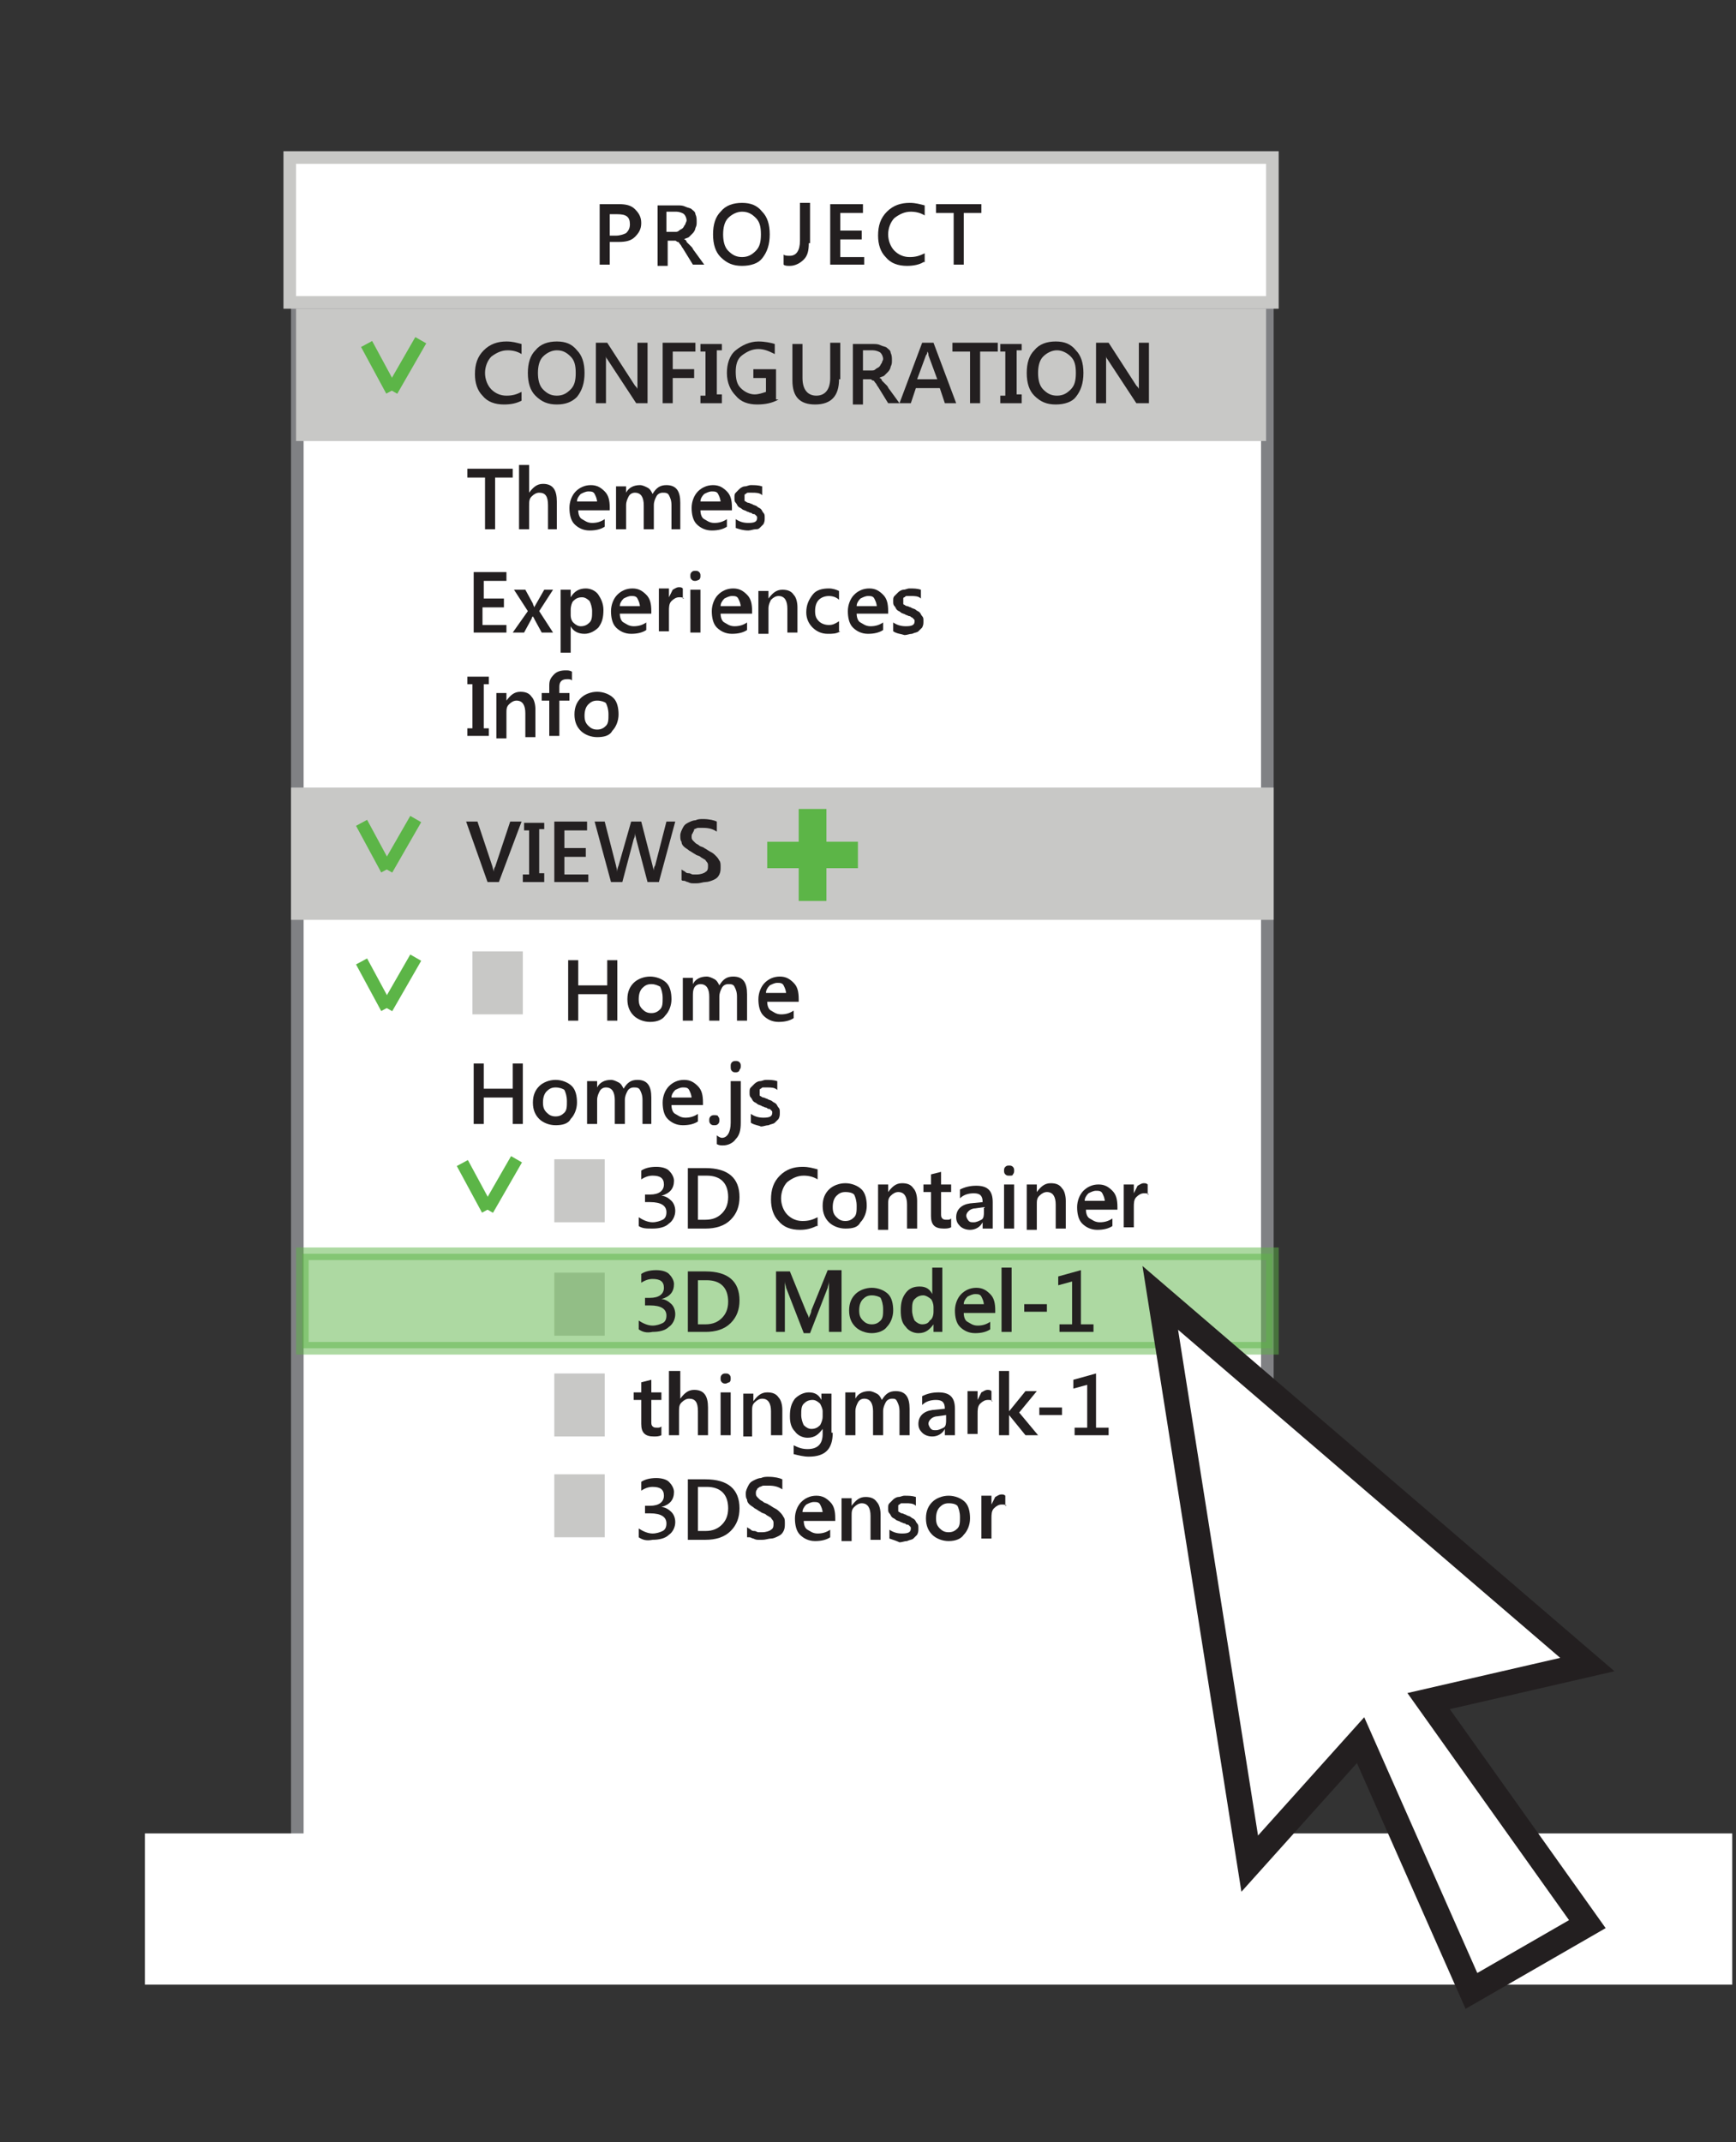 <?xml version="1.0" encoding="utf-8"?>
<!-- Generator: Adobe Illustrator 20.1.0, SVG Export Plug-In . SVG Version: 6.00 Build 0)  -->
<svg version="1.1" id="Layer_1" xmlns="http://www.w3.org/2000/svg" xmlns:xlink="http://www.w3.org/1999/xlink" x="0px" y="0px"
	 viewBox="0 0 137.8 170" style="enable-background:new 0 0 137.8 170;" xml:space="preserve">
<rect x="0" y="0" width="137.8" height="170" fill="#333333" stroke="none"/>
<style type="text/css">
	.st0{fill:#FFFFFF;stroke:#808184;stroke-miterlimit:10;}
	.st1{fill:#C8C8C6;stroke:#C8C8C6;stroke-miterlimit:10;}
	.st2{fill:#231F20;}
	.st3{fill:#FFFFFF;stroke:#FFFFFF;stroke-miterlimit:10;}
	.st4{enable-background:new    ;}
	.st5{fill:#5CB547;stroke:#5CB547;stroke-miterlimit:10;}
	.st6{fill:#C8C8C6;}
	.st7{opacity:0.5;fill:#5CB547;stroke:#5CB547;stroke-miterlimit:10;}
	.st8{fill:#FFFFFF;stroke:#C8C8C6;stroke-miterlimit:10;}
	.st9{fill:#FFFFFF;stroke:#231F20;stroke-width:2;stroke-miterlimit:10;}
</style>
<title>Illustration_6resource</title>
<rect x="23.6" y="24.8" class="st0" width="77" height="127.3"/>
<rect x="23.6" y="63" class="st1" width="77" height="9.5"/>
<g>
	<path class="st2" d="M41.4,65.2L39.6,70h-0.9L37,65.2h0.9l1.2,3.6c0,0.1,0.1,0.3,0.1,0.4h0c0-0.1,0-0.3,0.1-0.4l1.2-3.6H41.4z"/>
	<path class="st2" d="M43.2,65.2v0.6h-0.4v3.5h0.4V70h-1.7v-0.6H42v-3.5h-0.4v-0.6H43.2z"/>
	<path class="st2" d="M46.7,70H44v-4.8h2.6v0.7h-1.8v1.4h1.7v0.7h-1.7v1.4h1.9V70z"/>
	<path class="st2" d="M53.6,65.2L52.3,70h-0.9l-0.9-3.4c0-0.1-0.1-0.3-0.1-0.5h0c0,0.2,0,0.3-0.1,0.5L49.4,70h-0.9l-1.3-4.8H48
		l0.9,3.5c0,0.1,0.1,0.3,0.1,0.5h0c0-0.1,0-0.3,0.1-0.5l1-3.5h0.8l0.9,3.5c0,0.1,0.1,0.3,0.1,0.4h0c0-0.1,0-0.3,0.1-0.4l0.9-3.5
		H53.6z"/>
	<path class="st2" d="M54.1,69.8V69c0.1,0.1,0.2,0.1,0.3,0.2s0.2,0.1,0.3,0.1c0.1,0,0.2,0.1,0.3,0.1c0.1,0,0.2,0,0.3,0
		c0.3,0,0.6-0.1,0.7-0.2c0.2-0.1,0.2-0.3,0.2-0.5c0-0.1,0-0.2-0.1-0.3s-0.1-0.2-0.2-0.2c-0.1-0.1-0.2-0.1-0.3-0.2
		c-0.1-0.1-0.3-0.1-0.4-0.2c-0.2-0.1-0.3-0.2-0.5-0.3c-0.1-0.1-0.3-0.2-0.4-0.3c-0.1-0.1-0.2-0.2-0.2-0.4c-0.1-0.1-0.1-0.3-0.1-0.5
		c0-0.2,0.1-0.4,0.2-0.6c0.1-0.2,0.2-0.3,0.4-0.4c0.2-0.1,0.4-0.2,0.6-0.2c0.2-0.1,0.4-0.1,0.6-0.1c0.5,0,0.9,0.1,1.1,0.2v0.8
		c-0.3-0.2-0.6-0.3-1.1-0.3c-0.1,0-0.2,0-0.4,0c-0.1,0-0.2,0.1-0.3,0.1C55.1,66,55,66,55,66.1c-0.1,0.1-0.1,0.2-0.1,0.3
		c0,0.1,0,0.2,0.1,0.3s0.1,0.1,0.2,0.2c0.1,0.1,0.2,0.1,0.3,0.2s0.3,0.1,0.4,0.2c0.2,0.1,0.3,0.2,0.5,0.3s0.3,0.2,0.4,0.3
		c0.1,0.1,0.2,0.2,0.3,0.4c0.1,0.1,0.1,0.3,0.1,0.5c0,0.2,0,0.4-0.1,0.6c-0.1,0.2-0.2,0.3-0.4,0.4S56.2,70,56,70
		c-0.2,0-0.4,0.1-0.7,0.1c-0.1,0-0.2,0-0.3,0c-0.1,0-0.2,0-0.4-0.1c-0.1,0-0.2-0.1-0.3-0.1S54.1,69.9,54.1,69.8z"/>
</g>
<rect x="12" y="146" class="st3" width="125" height="11"/>
<g class="st4">
	<path class="st5" d="M65.1,64.7v2.6h2.5v1.1h-2.5V71h-1.2v-2.6h-2.5v-1.1h2.5v-2.6H65.1z"/>
</g>
<g>
	<line class="st5" x1="28.7" y1="65.3" x2="30.7" y2="69"/>
	<line class="st5" x1="33" y1="65" x2="30.7" y2="69"/>
</g>
<g>
	<line class="st5" x1="28.7" y1="76.3" x2="30.7" y2="80"/>
	<line class="st5" x1="33" y1="76" x2="30.7" y2="80"/>
</g>
<g>
	<line class="st5" x1="36.7" y1="92.3" x2="38.7" y2="96"/>
	<line class="st5" x1="41" y1="92" x2="38.7" y2="96"/>
</g>
<rect x="37" y="76" transform="matrix(6.123234e-17 -1 1 6.123234e-17 -38.5 117.5)" class="st6" width="5" height="4"/>
<rect x="43.5" y="92.5" transform="matrix(6.123234e-17 -1 1 6.123234e-17 -48.5 140.5)" class="st6" width="5" height="4"/>
<rect x="43.5" y="101.5" transform="matrix(6.123234e-17 -1 1 6.123234e-17 -57.5 149.5)" class="st6" width="5" height="4"/>
<rect x="43.5" y="109.5" transform="matrix(6.123234e-17 -1 1 6.123234e-17 -65.5 157.5)" class="st6" width="5" height="4"/>
<rect x="43.5" y="117.5" transform="matrix(6.123234e-17 -1 1 6.123234e-17 -73.5 165.5)" class="st6" width="5" height="4"/>
<rect x="24" y="25" class="st1" width="76" height="9.5"/>
<g>
	<path class="st2" d="M41.4,31.8C41,32,40.6,32.1,40,32.1c-0.7,0-1.3-0.2-1.7-0.7c-0.4-0.4-0.6-1-0.6-1.7c0-0.8,0.2-1.4,0.7-1.9
		s1.1-0.7,1.8-0.7c0.5,0,0.8,0.1,1.2,0.2v0.8c-0.3-0.2-0.7-0.3-1.1-0.3c-0.5,0-0.9,0.2-1.3,0.5c-0.3,0.3-0.5,0.8-0.5,1.3
		c0,0.5,0.2,1,0.5,1.3c0.3,0.3,0.7,0.5,1.2,0.5c0.5,0,0.8-0.1,1.2-0.3V31.8z"/>
	<path class="st2" d="M44.2,32.1c-0.7,0-1.2-0.2-1.7-0.7c-0.4-0.4-0.6-1-0.6-1.8c0-0.8,0.2-1.4,0.6-1.8c0.4-0.5,1-0.7,1.7-0.7
		c0.7,0,1.2,0.2,1.6,0.7c0.4,0.4,0.6,1,0.6,1.8c0,0.8-0.2,1.4-0.6,1.9C45.4,31.9,44.9,32.1,44.2,32.1z M44.2,27.8
		c-0.4,0-0.8,0.2-1.1,0.5c-0.3,0.3-0.4,0.8-0.4,1.3c0,0.5,0.1,1,0.4,1.3c0.3,0.3,0.6,0.5,1.1,0.5c0.5,0,0.8-0.2,1.1-0.5
		c0.3-0.3,0.4-0.7,0.4-1.3c0-0.6-0.1-1-0.4-1.3C45,28,44.7,27.8,44.2,27.8z"/>
	<path class="st2" d="M51.4,32h-0.9l-2.3-3.5c-0.1-0.1-0.1-0.2-0.1-0.3h0c0,0.1,0,0.3,0,0.7V32h-0.8v-4.8h0.9l2.2,3.4
		c0.1,0.1,0.2,0.2,0.2,0.3h0c0-0.1,0-0.3,0-0.6v-3.1h0.8V32z"/>
	<path class="st2" d="M55.2,27.9h-1.8v1.4h1.7V30h-1.7v2h-0.8v-4.8h2.6V27.9z"/>
	<path class="st2" d="M57.3,27.2v0.6h-0.4v3.5h0.4V32h-1.7v-0.6h0.4v-3.5h-0.4v-0.6H57.3z"/>
	<path class="st2" d="M61.8,31.7c-0.5,0.3-1.1,0.4-1.7,0.4c-0.7,0-1.3-0.2-1.7-0.7c-0.4-0.4-0.7-1-0.7-1.8c0-0.7,0.2-1.4,0.7-1.8
		s1.1-0.7,1.8-0.7c0.5,0,1,0.1,1.3,0.2v0.8c-0.4-0.2-0.8-0.4-1.3-0.4c-0.5,0-0.9,0.2-1.3,0.5s-0.5,0.8-0.5,1.3c0,0.6,0.1,1,0.4,1.3
		c0.3,0.3,0.7,0.5,1.1,0.5c0.3,0,0.6-0.1,0.9-0.2v-1.1h-1v-0.7h1.8V31.7z"/>
	<path class="st2" d="M66.6,30.1c0,1.3-0.6,2-1.9,2c-1.2,0-1.8-0.6-1.8-1.9v-2.9h0.8V30c0,0.9,0.4,1.4,1.1,1.4
		c0.7,0,1.1-0.5,1.1-1.4v-2.8h0.8V30.1z"/>
	<path class="st2" d="M71.4,32h-0.9l-0.8-1.3c-0.1-0.1-0.1-0.2-0.2-0.3c-0.1-0.1-0.1-0.2-0.2-0.2s-0.1-0.1-0.2-0.1
		c-0.1,0-0.2,0-0.3,0h-0.3v2h-0.8v-4.8h1.6c0.2,0,0.4,0,0.6,0.1c0.2,0.1,0.4,0.1,0.5,0.2s0.3,0.2,0.3,0.4c0.1,0.2,0.1,0.4,0.1,0.6
		c0,0.2,0,0.3-0.1,0.5c0,0.1-0.1,0.3-0.2,0.4s-0.2,0.2-0.3,0.3c-0.1,0.1-0.3,0.1-0.4,0.2v0c0.1,0,0.2,0.1,0.2,0.2
		c0.1,0.1,0.1,0.1,0.2,0.2c0.1,0.1,0.1,0.1,0.2,0.2s0.1,0.2,0.2,0.3L71.4,32z M68.5,27.8v1.6h0.7c0.1,0,0.2,0,0.3-0.1
		s0.2-0.1,0.3-0.2c0.1-0.1,0.1-0.2,0.2-0.3c0-0.1,0.1-0.2,0.1-0.3c0-0.2-0.1-0.4-0.2-0.5c-0.1-0.1-0.4-0.2-0.6-0.2H68.5z"/>
	<path class="st2" d="M75.9,32H75l-0.4-1.2h-1.9L72.3,32h-0.9l1.8-4.8h0.9L75.9,32z M74.4,30.1l-0.7-1.9c0-0.1,0-0.2-0.1-0.3h0
		c0,0.1,0,0.2-0.1,0.3l-0.7,1.9H74.4z"/>
	<path class="st2" d="M79.2,27.9h-1.4V32H77v-4.1h-1.4v-0.7h3.6V27.9z"/>
	<path class="st2" d="M81.1,27.2v0.6h-0.4v3.5h0.4V32h-1.7v-0.6h0.4v-3.5h-0.4v-0.6H81.1z"/>
	<path class="st2" d="M83.8,32.1c-0.7,0-1.2-0.2-1.7-0.7c-0.4-0.4-0.6-1-0.6-1.8c0-0.8,0.2-1.4,0.6-1.8c0.4-0.5,1-0.7,1.7-0.7
		c0.7,0,1.2,0.2,1.6,0.7c0.4,0.4,0.6,1,0.6,1.8c0,0.8-0.2,1.4-0.6,1.9C85.1,31.9,84.5,32.1,83.8,32.1z M83.9,27.8
		c-0.4,0-0.8,0.2-1.1,0.5c-0.3,0.3-0.4,0.8-0.4,1.3c0,0.5,0.1,1,0.4,1.3c0.3,0.3,0.6,0.5,1.1,0.5c0.5,0,0.8-0.2,1.1-0.5
		c0.3-0.3,0.4-0.7,0.4-1.3c0-0.6-0.1-1-0.4-1.3C84.7,28,84.3,27.8,83.9,27.8z"/>
	<path class="st2" d="M91.1,32h-0.9l-2.3-3.5c-0.1-0.1-0.1-0.2-0.1-0.3h0c0,0.1,0,0.3,0,0.7V32H87v-4.8H88l2.2,3.4
		c0.1,0.1,0.2,0.2,0.2,0.3h0c0-0.1,0-0.3,0-0.6v-3.1h0.8V32z"/>
</g>
<g>
	<line class="st5" x1="29.1" y1="27.3" x2="31.1" y2="31"/>
	<line class="st5" x1="33.4" y1="27" x2="31.1" y2="31"/>
</g>
<g>
	<path class="st2" d="M40.7,37.9h-1.4V42h-0.8v-4.1h-1.4v-0.7h3.6V37.9z"/>
	<path class="st2" d="M44.3,42h-0.8v-1.9c0-0.7-0.2-1-0.7-1c-0.2,0-0.4,0.1-0.6,0.3c-0.2,0.2-0.2,0.4-0.2,0.8V42h-0.8v-5.1h0.8v2.2
		h0c0.3-0.4,0.6-0.7,1.1-0.7c0.8,0,1.1,0.5,1.1,1.4V42z"/>
	<path class="st2" d="M48.2,40.5h-2.3c0,0.3,0.1,0.6,0.3,0.7s0.4,0.3,0.8,0.3c0.4,0,0.7-0.1,1-0.3v0.6c-0.3,0.2-0.7,0.3-1.2,0.3
		c-0.5,0-0.9-0.2-1.2-0.5c-0.3-0.3-0.4-0.8-0.4-1.3c0-0.5,0.2-1,0.5-1.3c0.3-0.3,0.7-0.5,1.2-0.5s0.8,0.2,1.1,0.5
		c0.3,0.3,0.4,0.7,0.4,1.3V40.5z M47.4,39.9c0-0.3-0.1-0.5-0.2-0.7c-0.1-0.2-0.3-0.2-0.5-0.2c-0.2,0-0.4,0.1-0.6,0.2
		c-0.2,0.2-0.3,0.4-0.3,0.6H47.4z"/>
	<path class="st2" d="M54.1,42h-0.8v-1.9c0-0.4-0.1-0.6-0.2-0.8s-0.3-0.2-0.5-0.2c-0.2,0-0.4,0.1-0.5,0.3s-0.2,0.4-0.2,0.7V42h-0.8
		v-1.9c0-0.6-0.2-1-0.7-1c-0.2,0-0.4,0.1-0.5,0.3c-0.1,0.2-0.2,0.4-0.2,0.7V42h-0.8v-3.4h0.8v0.5h0c0.2-0.4,0.6-0.6,1.1-0.6
		c0.2,0,0.4,0.1,0.6,0.2c0.2,0.1,0.3,0.3,0.4,0.5c0.3-0.5,0.6-0.7,1.1-0.7c0.8,0,1.1,0.5,1.1,1.4V42z"/>
	<path class="st2" d="M57.9,40.5h-2.3c0,0.3,0.1,0.6,0.3,0.7s0.4,0.3,0.8,0.3c0.4,0,0.7-0.1,1-0.3v0.6c-0.3,0.2-0.7,0.3-1.2,0.3
		c-0.5,0-0.9-0.2-1.2-0.5c-0.3-0.3-0.4-0.8-0.4-1.3c0-0.5,0.2-1,0.5-1.3c0.3-0.3,0.7-0.5,1.2-0.5s0.8,0.2,1.1,0.5
		c0.3,0.3,0.4,0.7,0.4,1.3V40.5z M57.2,39.9c0-0.3-0.1-0.5-0.2-0.7c-0.1-0.2-0.3-0.2-0.5-0.2c-0.2,0-0.4,0.1-0.6,0.2
		c-0.2,0.2-0.3,0.4-0.3,0.6H57.2z"/>
	<path class="st2" d="M58.4,41.9v-0.7c0.3,0.2,0.6,0.3,1,0.3c0.5,0,0.7-0.1,0.7-0.4c0-0.1,0-0.1-0.1-0.2s-0.1-0.1-0.2-0.1
		c-0.1,0-0.1-0.1-0.2-0.1c-0.1,0-0.2-0.1-0.3-0.1c-0.1-0.1-0.3-0.1-0.4-0.2c-0.1-0.1-0.2-0.1-0.3-0.2c-0.1-0.1-0.1-0.2-0.2-0.3
		s-0.1-0.2-0.1-0.4c0-0.2,0-0.3,0.1-0.4s0.2-0.2,0.3-0.3c0.1-0.1,0.3-0.2,0.4-0.2c0.2,0,0.3-0.1,0.5-0.1c0.3,0,0.6,0,0.9,0.1v0.7
		c-0.2-0.2-0.5-0.2-0.8-0.2c-0.1,0-0.2,0-0.3,0c-0.1,0-0.1,0-0.2,0.1c-0.1,0-0.1,0.1-0.1,0.1c0,0.1,0,0.1,0,0.2c0,0.1,0,0.1,0,0.2
		c0,0.1,0.1,0.1,0.1,0.1s0.1,0.1,0.2,0.1s0.2,0.1,0.3,0.1c0.1,0.1,0.3,0.1,0.4,0.2s0.2,0.1,0.3,0.2c0.1,0.1,0.1,0.2,0.2,0.3
		s0.1,0.2,0.1,0.4c0,0.2,0,0.3-0.1,0.5c-0.1,0.1-0.2,0.2-0.3,0.3S60.1,42,60,42c-0.2,0-0.4,0.1-0.6,0.1C59,42.1,58.7,42,58.4,41.9z"
		/>
	<path class="st2" d="M40.3,50.2h-2.7v-4.8h2.6v0.7h-1.8v1.4H40v0.7h-1.7v1.4h1.9V50.2z"/>
	<path class="st2" d="M43.9,46.8l-1.1,1.7l1.1,1.7H43l-0.6-1.1c0-0.1-0.1-0.1-0.1-0.2h0c0,0-0.1,0.1-0.1,0.2l-0.6,1.1h-0.9l1.2-1.7
		l-1.1-1.7h0.9l0.6,1.1c0,0.1,0.1,0.2,0.1,0.3h0l0.8-1.4H43.9z"/>
	<path class="st2" d="M45.3,49.7L45.3,49.7l0,2.1h-0.8v-5h0.8v0.6h0c0.3-0.5,0.7-0.7,1.2-0.7c0.4,0,0.8,0.2,1,0.5
		c0.2,0.3,0.4,0.7,0.4,1.2c0,0.6-0.1,1-0.4,1.4c-0.3,0.3-0.7,0.5-1.1,0.5C45.9,50.3,45.5,50.1,45.3,49.7z M45.3,48.4v0.4
		c0,0.3,0.1,0.5,0.2,0.6c0.2,0.2,0.4,0.3,0.6,0.3c0.3,0,0.5-0.1,0.7-0.3s0.2-0.5,0.2-0.9c0-0.3-0.1-0.6-0.2-0.8
		c-0.2-0.2-0.4-0.3-0.6-0.3c-0.3,0-0.5,0.1-0.7,0.3C45.4,47.8,45.3,48.1,45.3,48.4z"/>
	<path class="st2" d="M51.5,48.7h-2.3c0,0.3,0.1,0.6,0.3,0.7s0.4,0.3,0.8,0.3c0.4,0,0.7-0.1,1-0.3V50c-0.3,0.2-0.7,0.3-1.2,0.3
		c-0.5,0-0.9-0.2-1.2-0.5c-0.3-0.3-0.4-0.8-0.4-1.3c0-0.5,0.2-1,0.5-1.3c0.3-0.3,0.7-0.5,1.2-0.5s0.8,0.2,1.1,0.5
		c0.3,0.3,0.4,0.7,0.4,1.3V48.7z M50.8,48.2c0-0.3-0.1-0.5-0.2-0.7c-0.1-0.2-0.3-0.2-0.5-0.2c-0.2,0-0.4,0.1-0.6,0.2
		c-0.2,0.2-0.3,0.4-0.3,0.6H50.8z"/>
	<path class="st2" d="M54.3,47.5c-0.1-0.1-0.2-0.1-0.4-0.1c-0.2,0-0.4,0.1-0.6,0.3c-0.2,0.2-0.2,0.5-0.2,0.8v1.6h-0.8v-3.4h0.8v0.7
		h0c0.1-0.2,0.2-0.4,0.3-0.6c0.2-0.1,0.3-0.2,0.5-0.2c0.1,0,0.2,0,0.3,0.1V47.5z"/>
	<path class="st2" d="M55.2,46.1c-0.1,0-0.2,0-0.3-0.1s-0.1-0.2-0.1-0.3c0-0.1,0-0.2,0.1-0.3s0.2-0.1,0.3-0.1c0.1,0,0.2,0,0.3,0.1
		c0.1,0.1,0.1,0.2,0.1,0.3c0,0.1,0,0.2-0.1,0.3C55.5,46,55.3,46.1,55.2,46.1z M55.6,50.2h-0.8v-3.4h0.8V50.2z"/>
	<path class="st2" d="M59.5,48.7h-2.3c0,0.3,0.1,0.6,0.3,0.7s0.4,0.3,0.8,0.3c0.4,0,0.7-0.1,1-0.3V50c-0.3,0.2-0.7,0.3-1.2,0.3
		c-0.5,0-0.9-0.2-1.2-0.5c-0.3-0.3-0.4-0.8-0.4-1.3c0-0.5,0.2-1,0.5-1.3c0.3-0.3,0.7-0.5,1.2-0.5s0.8,0.2,1.1,0.5
		c0.3,0.3,0.4,0.7,0.4,1.3V48.7z M58.8,48.2c0-0.3-0.1-0.5-0.2-0.7c-0.1-0.2-0.3-0.2-0.5-0.2c-0.2,0-0.4,0.1-0.6,0.2
		c-0.2,0.2-0.3,0.4-0.3,0.6H58.8z"/>
	<path class="st2" d="M63.3,50.2h-0.8v-1.9c0-0.6-0.2-1-0.7-1c-0.2,0-0.4,0.1-0.6,0.3C61.1,47.8,61,48,61,48.3v2h-0.8v-3.4H61v0.6h0
		c0.3-0.4,0.6-0.7,1.1-0.7c0.4,0,0.7,0.1,0.9,0.4c0.2,0.2,0.3,0.6,0.3,1V50.2z"/>
	<path class="st2" d="M66.7,50.1c-0.3,0.2-0.6,0.2-1,0.2c-0.5,0-0.9-0.2-1.2-0.5S64,49.1,64,48.6c0-0.6,0.2-1,0.5-1.4
		s0.8-0.5,1.3-0.5c0.3,0,0.6,0.1,0.8,0.2v0.7c-0.2-0.2-0.5-0.3-0.8-0.3c-0.3,0-0.6,0.1-0.8,0.3c-0.2,0.2-0.3,0.5-0.3,0.9
		c0,0.4,0.1,0.6,0.3,0.8c0.2,0.2,0.5,0.3,0.8,0.3c0.3,0,0.5-0.1,0.8-0.3V50.1z"/>
	<path class="st2" d="M70.4,48.7H68c0,0.3,0.1,0.6,0.3,0.7s0.4,0.3,0.8,0.3c0.4,0,0.7-0.1,1-0.3V50c-0.3,0.2-0.7,0.3-1.2,0.3
		c-0.5,0-0.9-0.2-1.2-0.5c-0.3-0.3-0.4-0.8-0.4-1.3c0-0.5,0.2-1,0.5-1.3c0.3-0.3,0.7-0.5,1.2-0.5s0.8,0.2,1.1,0.5
		c0.3,0.3,0.4,0.7,0.4,1.3V48.7z M69.6,48.2c0-0.3-0.1-0.5-0.2-0.7c-0.1-0.2-0.3-0.2-0.5-0.2c-0.2,0-0.4,0.1-0.6,0.2
		c-0.2,0.2-0.3,0.4-0.3,0.6H69.6z"/>
	<path class="st2" d="M70.9,50.1v-0.7c0.3,0.2,0.6,0.3,1,0.3c0.5,0,0.7-0.1,0.7-0.4c0-0.1,0-0.1-0.1-0.2S72.4,49,72.4,49
		c-0.1,0-0.1-0.1-0.2-0.1c-0.1,0-0.2-0.1-0.3-0.1c-0.1-0.1-0.3-0.1-0.4-0.2c-0.1-0.1-0.2-0.1-0.3-0.2c-0.1-0.1-0.1-0.2-0.2-0.3
		s-0.1-0.2-0.1-0.4c0-0.2,0-0.3,0.1-0.4s0.2-0.2,0.3-0.3c0.1-0.1,0.3-0.2,0.4-0.2c0.2,0,0.3-0.1,0.5-0.1c0.3,0,0.6,0,0.9,0.1v0.7
		c-0.2-0.2-0.5-0.2-0.8-0.2c-0.1,0-0.2,0-0.3,0c-0.1,0-0.1,0-0.2,0.1c-0.1,0-0.1,0.1-0.1,0.1c0,0.1,0,0.1,0,0.2c0,0.1,0,0.1,0,0.2
		c0,0.1,0.1,0.1,0.1,0.1s0.1,0.1,0.2,0.1s0.2,0.1,0.3,0.1c0.1,0.1,0.3,0.1,0.4,0.2s0.2,0.1,0.3,0.2c0.1,0.1,0.1,0.2,0.2,0.3
		s0.1,0.2,0.1,0.4c0,0.2,0,0.3-0.1,0.5c-0.1,0.1-0.2,0.2-0.3,0.3s-0.3,0.1-0.5,0.2c-0.2,0-0.4,0.1-0.6,0.1
		C71.5,50.3,71.2,50.3,70.9,50.1z"/>
	<path class="st2" d="M38.8,53.7v0.6h-0.4v3.5h0.4v0.6h-1.7v-0.6h0.4v-3.5h-0.4v-0.6H38.8z"/>
	<path class="st2" d="M42.5,58.5h-0.8v-1.9c0-0.6-0.2-1-0.7-1c-0.2,0-0.4,0.1-0.6,0.3c-0.2,0.2-0.2,0.4-0.2,0.7v2h-0.8V55h0.8v0.6h0
		c0.3-0.4,0.6-0.7,1.1-0.7c0.4,0,0.7,0.1,0.9,0.4c0.2,0.2,0.3,0.6,0.3,1V58.5z"/>
	<path class="st2" d="M45.4,54c-0.1-0.1-0.2-0.1-0.4-0.1c-0.4,0-0.6,0.2-0.6,0.6V55h0.8v0.6h-0.8v2.8h-0.8v-2.8h-0.6V55h0.6v-0.6
		c0-0.4,0.1-0.6,0.4-0.9c0.2-0.2,0.5-0.3,0.9-0.3c0.2,0,0.3,0,0.5,0.1V54z"/>
	<path class="st2" d="M47.4,58.5c-0.5,0-1-0.2-1.3-0.5s-0.5-0.7-0.5-1.3c0-0.6,0.2-1,0.5-1.3c0.3-0.3,0.8-0.5,1.3-0.5
		c0.5,0,1,0.2,1.3,0.5c0.3,0.3,0.4,0.8,0.4,1.3c0,0.5-0.2,1-0.5,1.3C48.4,58.4,47.9,58.5,47.4,58.5z M47.4,55.6
		c-0.3,0-0.5,0.1-0.7,0.3s-0.3,0.5-0.3,0.9c0,0.4,0.1,0.6,0.3,0.8c0.2,0.2,0.4,0.3,0.7,0.3c0.3,0,0.5-0.1,0.7-0.3s0.2-0.5,0.2-0.9
		c0-0.4-0.1-0.7-0.2-0.9C48,55.7,47.7,55.6,47.4,55.6z"/>
</g>
<rect x="24" y="99.5" class="st7" width="77" height="7.5"/>
<g>
	<path class="st2" d="M49,81h-0.8v-2.1h-2.3V81h-0.8v-4.8h0.8v2h2.3v-2H49V81z"/>
	<path class="st2" d="M51.6,81.1c-0.5,0-1-0.2-1.3-0.5s-0.5-0.7-0.5-1.3c0-0.6,0.2-1,0.5-1.3c0.3-0.3,0.8-0.5,1.3-0.5
		c0.5,0,1,0.2,1.3,0.5c0.3,0.3,0.4,0.8,0.4,1.3c0,0.5-0.2,1-0.5,1.3C52.6,80.9,52.2,81.1,51.6,81.1z M51.7,78.1
		c-0.3,0-0.5,0.1-0.7,0.3s-0.3,0.5-0.3,0.9c0,0.4,0.1,0.6,0.3,0.8c0.2,0.2,0.4,0.3,0.7,0.3c0.3,0,0.5-0.1,0.7-0.3s0.2-0.5,0.2-0.9
		c0-0.4-0.1-0.7-0.2-0.9C52.2,78.2,52,78.1,51.7,78.1z"/>
	<path class="st2" d="M59.3,81h-0.8v-1.9c0-0.4-0.1-0.6-0.2-0.8s-0.3-0.2-0.5-0.2c-0.2,0-0.4,0.1-0.5,0.3s-0.2,0.4-0.2,0.7V81h-0.8
		v-1.9c0-0.6-0.2-1-0.7-1c-0.2,0-0.4,0.1-0.5,0.3C55,78.6,55,78.8,55,79.1V81h-0.8v-3.4H55v0.5h0c0.2-0.4,0.6-0.6,1.1-0.6
		c0.2,0,0.4,0.1,0.6,0.2c0.2,0.1,0.3,0.3,0.4,0.5c0.3-0.5,0.6-0.7,1.1-0.7c0.8,0,1.1,0.5,1.1,1.4V81z"/>
	<path class="st2" d="M63.2,79.5h-2.3c0,0.3,0.1,0.6,0.3,0.7s0.4,0.3,0.8,0.3c0.4,0,0.7-0.1,1-0.3v0.6c-0.3,0.2-0.7,0.3-1.2,0.3
		c-0.5,0-0.9-0.2-1.2-0.5c-0.3-0.3-0.4-0.8-0.4-1.3c0-0.5,0.2-1,0.5-1.3c0.3-0.3,0.7-0.5,1.2-0.5s0.8,0.2,1.1,0.5
		c0.3,0.3,0.4,0.7,0.4,1.3V79.5z M62.4,78.9c0-0.3-0.1-0.5-0.2-0.7c-0.1-0.2-0.3-0.2-0.5-0.2c-0.2,0-0.4,0.1-0.6,0.2
		c-0.2,0.2-0.3,0.4-0.3,0.6H62.4z"/>
	<path class="st2" d="M41.5,89.2h-0.8v-2.1h-2.3v2.1h-0.8v-4.8h0.8v2h2.3v-2h0.8V89.2z"/>
	<path class="st2" d="M44.1,89.3c-0.5,0-1-0.2-1.3-0.5s-0.5-0.7-0.5-1.3c0-0.6,0.2-1,0.5-1.3c0.3-0.3,0.8-0.5,1.3-0.5
		c0.5,0,1,0.2,1.3,0.5c0.3,0.3,0.4,0.8,0.4,1.3c0,0.5-0.2,1-0.5,1.3C45.1,89.2,44.6,89.3,44.1,89.3z M44.1,86.3
		c-0.3,0-0.5,0.1-0.7,0.3s-0.3,0.5-0.3,0.9c0,0.4,0.1,0.6,0.3,0.8c0.2,0.2,0.4,0.3,0.7,0.3c0.3,0,0.5-0.1,0.7-0.3s0.2-0.5,0.2-0.9
		c0-0.4-0.1-0.7-0.2-0.9C44.7,86.4,44.4,86.3,44.1,86.3z"/>
	<path class="st2" d="M51.8,89.2H51v-1.9c0-0.4-0.1-0.6-0.2-0.8s-0.3-0.2-0.5-0.2c-0.2,0-0.4,0.1-0.5,0.3s-0.2,0.4-0.2,0.7v1.9h-0.8
		v-1.9c0-0.6-0.2-1-0.7-1c-0.2,0-0.4,0.1-0.5,0.3c-0.1,0.2-0.2,0.4-0.2,0.7v1.9h-0.8v-3.4h0.8v0.5h0c0.2-0.4,0.6-0.6,1.1-0.6
		c0.2,0,0.4,0.1,0.6,0.2c0.2,0.1,0.3,0.3,0.4,0.5c0.3-0.5,0.6-0.7,1.1-0.7c0.8,0,1.1,0.5,1.1,1.4V89.2z"/>
	<path class="st2" d="M55.6,87.7h-2.3c0,0.3,0.1,0.6,0.3,0.7s0.4,0.3,0.8,0.3c0.4,0,0.7-0.1,1-0.3V89c-0.3,0.2-0.7,0.3-1.2,0.3
		c-0.5,0-0.9-0.2-1.2-0.5c-0.3-0.3-0.4-0.8-0.4-1.3c0-0.5,0.2-1,0.5-1.3c0.3-0.3,0.7-0.5,1.2-0.5s0.8,0.2,1.1,0.5
		c0.3,0.3,0.4,0.7,0.4,1.3V87.7z M54.9,87.2c0-0.3-0.1-0.5-0.2-0.7c-0.1-0.2-0.3-0.2-0.5-0.2c-0.2,0-0.4,0.1-0.6,0.2
		c-0.2,0.2-0.3,0.4-0.3,0.6H54.9z"/>
	<path class="st2" d="M56.7,89.3c-0.1,0-0.2,0-0.3-0.1c-0.1-0.1-0.1-0.2-0.1-0.3c0-0.1,0-0.2,0.1-0.3c0.1-0.1,0.2-0.1,0.3-0.1
		c0.1,0,0.3,0,0.3,0.1c0.1,0.1,0.1,0.2,0.1,0.3c0,0.1,0,0.2-0.1,0.3C56.9,89.3,56.8,89.3,56.7,89.3z"/>
	<path class="st2" d="M58.8,89.1c0,0.6-0.1,1-0.4,1.3c-0.2,0.3-0.6,0.5-1,0.5c-0.2,0-0.3,0-0.5-0.1v-0.7c0.1,0.1,0.3,0.2,0.4,0.2
		c0.4,0,0.7-0.4,0.7-1.2v-3.3h0.8V89.1z M58.4,85.1c-0.1,0-0.2,0-0.3-0.1C58,84.9,58,84.8,58,84.6c0-0.1,0-0.2,0.1-0.3
		c0.1-0.1,0.2-0.1,0.3-0.1c0.1,0,0.2,0,0.3,0.1c0.1,0.1,0.1,0.2,0.1,0.3c0,0.1,0,0.2-0.1,0.3C58.7,85,58.6,85.1,58.4,85.1z"/>
	<path class="st2" d="M59.6,89.1v-0.7c0.3,0.2,0.6,0.3,1,0.3c0.5,0,0.7-0.1,0.7-0.4c0-0.1,0-0.1-0.1-0.2S61.1,88,61,88
		c-0.1,0-0.1-0.1-0.2-0.1c-0.1,0-0.2-0.1-0.3-0.1c-0.1-0.1-0.3-0.1-0.4-0.2c-0.1-0.1-0.2-0.1-0.3-0.2c-0.1-0.1-0.1-0.2-0.2-0.3
		s-0.1-0.2-0.1-0.4c0-0.2,0-0.3,0.1-0.4s0.2-0.2,0.3-0.3c0.1-0.1,0.3-0.2,0.4-0.2c0.2,0,0.3-0.1,0.5-0.1c0.3,0,0.6,0,0.9,0.1v0.7
		c-0.2-0.2-0.5-0.2-0.8-0.2c-0.1,0-0.2,0-0.3,0c-0.1,0-0.1,0-0.2,0.1c-0.1,0-0.1,0.1-0.1,0.1c0,0.1,0,0.1,0,0.2c0,0.1,0,0.1,0,0.2
		c0,0.1,0.1,0.1,0.1,0.1s0.1,0.1,0.2,0.1s0.2,0.1,0.3,0.1c0.1,0.1,0.3,0.1,0.4,0.2s0.2,0.1,0.3,0.2c0.1,0.1,0.1,0.2,0.2,0.3
		s0.1,0.2,0.1,0.4c0,0.2,0,0.3-0.1,0.5c-0.1,0.1-0.2,0.2-0.3,0.3s-0.3,0.1-0.5,0.2c-0.2,0-0.4,0.1-0.6,0.1
		C60.2,89.3,59.9,89.3,59.6,89.1z"/>
	<path class="st2" d="M50.7,97.3v-0.7c0.3,0.2,0.7,0.4,1.1,0.4c0.3,0,0.6-0.1,0.8-0.2c0.2-0.1,0.3-0.3,0.3-0.6
		c0-0.5-0.4-0.8-1.3-0.8h-0.4v-0.6h0.4c0.7,0,1.1-0.3,1.1-0.8c0-0.5-0.3-0.7-0.9-0.7c-0.3,0-0.6,0.1-0.9,0.3v-0.7
		c0.3-0.2,0.7-0.3,1.2-0.3c0.4,0,0.8,0.1,1,0.3s0.4,0.5,0.4,0.8c0,0.6-0.3,1-1,1.2v0c0.3,0,0.6,0.2,0.8,0.4c0.2,0.2,0.3,0.5,0.3,0.8
		c0,0.4-0.2,0.8-0.5,1c-0.3,0.3-0.8,0.4-1.3,0.4C51.3,97.5,51,97.5,50.7,97.3z"/>
	<path class="st2" d="M54.6,97.5v-4.8H56c1.8,0,2.7,0.8,2.7,2.3c0,0.7-0.2,1.3-0.7,1.8c-0.5,0.5-1.2,0.7-2,0.7H54.6z M55.4,93.3v3.5
		H56c0.6,0,1-0.2,1.3-0.5s0.5-0.7,0.5-1.3c0-1.1-0.6-1.7-1.7-1.7H55.4z"/>
	<path class="st2" d="M64.8,97.3c-0.4,0.2-0.8,0.3-1.3,0.3c-0.7,0-1.3-0.2-1.7-0.7c-0.4-0.4-0.6-1-0.6-1.7c0-0.8,0.2-1.4,0.7-1.9
		s1.1-0.7,1.8-0.7c0.5,0,0.8,0.1,1.2,0.2v0.8c-0.3-0.2-0.7-0.3-1.1-0.3c-0.5,0-0.9,0.2-1.3,0.5c-0.3,0.3-0.5,0.8-0.5,1.3
		c0,0.5,0.2,1,0.5,1.3c0.3,0.3,0.7,0.5,1.2,0.5c0.5,0,0.8-0.1,1.2-0.3V97.3z"/>
	<path class="st2" d="M67.1,97.5c-0.5,0-1-0.2-1.3-0.5s-0.5-0.7-0.5-1.3c0-0.6,0.2-1,0.5-1.3c0.3-0.3,0.8-0.5,1.3-0.5
		c0.5,0,1,0.2,1.3,0.5c0.3,0.3,0.4,0.8,0.4,1.3c0,0.5-0.2,1-0.5,1.3C68.1,97.4,67.7,97.5,67.1,97.5z M67.1,94.6
		c-0.3,0-0.5,0.1-0.7,0.3s-0.3,0.5-0.3,0.9c0,0.4,0.1,0.6,0.3,0.8c0.2,0.2,0.4,0.3,0.7,0.3c0.3,0,0.5-0.1,0.7-0.3s0.2-0.5,0.2-0.9
		c0-0.4-0.1-0.7-0.2-0.9C67.7,94.7,67.5,94.6,67.1,94.6z"/>
	<path class="st2" d="M72.7,97.5H72v-1.9c0-0.6-0.2-1-0.7-1c-0.2,0-0.4,0.1-0.6,0.3c-0.2,0.2-0.2,0.4-0.2,0.7v2h-0.8V94h0.8v0.6h0
		c0.3-0.4,0.6-0.7,1.1-0.7c0.4,0,0.7,0.1,0.9,0.4c0.2,0.2,0.3,0.6,0.3,1V97.5z"/>
	<path class="st2" d="M75.5,97.4c-0.2,0.1-0.4,0.1-0.6,0.1c-0.7,0-1-0.3-1-1v-1.9h-0.6V94h0.6v-0.8l0.8-0.2v1h0.8v0.6h-0.8v1.7
		c0,0.2,0,0.3,0.1,0.4c0.1,0.1,0.2,0.1,0.4,0.1c0.1,0,0.2,0,0.3-0.1V97.4z"/>
	<path class="st2" d="M78.8,97.5h-0.8v-0.5h0c-0.2,0.4-0.6,0.6-1,0.6c-0.3,0-0.6-0.1-0.8-0.3c-0.2-0.2-0.3-0.4-0.3-0.7
		c0-0.6,0.4-1,1.1-1.1l1-0.1c0-0.5-0.2-0.7-0.7-0.7c-0.4,0-0.8,0.1-1.1,0.4v-0.7c0.4-0.2,0.8-0.3,1.3-0.3c0.9,0,1.3,0.4,1.3,1.3
		V97.5z M78.1,95.8l-0.7,0.1c-0.2,0-0.4,0.1-0.5,0.2c-0.1,0.1-0.2,0.2-0.2,0.4c0,0.1,0.1,0.3,0.2,0.4c0.1,0.1,0.2,0.1,0.4,0.1
		c0.2,0,0.4-0.1,0.6-0.2s0.2-0.4,0.2-0.6V95.8z"/>
	<path class="st2" d="M80.1,93.3c-0.1,0-0.2,0-0.3-0.1s-0.1-0.2-0.1-0.3c0-0.1,0-0.2,0.1-0.3s0.2-0.1,0.3-0.1c0.1,0,0.2,0,0.3,0.1
		c0.1,0.1,0.1,0.2,0.1,0.3c0,0.1,0,0.2-0.1,0.3C80.4,93.3,80.3,93.3,80.1,93.3z M80.5,97.5h-0.8V94h0.8V97.5z"/>
	<path class="st2" d="M84.6,97.5h-0.8v-1.9c0-0.6-0.2-1-0.7-1c-0.2,0-0.4,0.1-0.6,0.3c-0.2,0.2-0.2,0.4-0.2,0.7v2h-0.8V94h0.8v0.6h0
		c0.3-0.4,0.6-0.7,1.1-0.7c0.4,0,0.7,0.1,0.9,0.4c0.2,0.2,0.3,0.6,0.3,1V97.5z"/>
	<path class="st2" d="M88.5,96h-2.3c0,0.3,0.1,0.6,0.3,0.7s0.4,0.3,0.8,0.3c0.4,0,0.7-0.1,1-0.3v0.6c-0.3,0.2-0.7,0.3-1.2,0.3
		c-0.5,0-0.9-0.2-1.2-0.5c-0.3-0.3-0.4-0.8-0.4-1.3c0-0.5,0.2-1,0.5-1.3c0.3-0.3,0.7-0.5,1.2-0.5s0.8,0.2,1.1,0.5
		c0.3,0.3,0.4,0.7,0.4,1.3V96z M87.7,95.4c0-0.3-0.1-0.5-0.2-0.7c-0.1-0.2-0.3-0.2-0.5-0.2c-0.2,0-0.4,0.1-0.6,0.2
		c-0.2,0.2-0.3,0.4-0.3,0.6H87.7z"/>
	<path class="st2" d="M91.2,94.8c-0.1-0.1-0.2-0.1-0.4-0.1c-0.2,0-0.4,0.1-0.6,0.3C90,95.2,90,95.5,90,95.8v1.6h-0.8V94H90v0.7h0
		c0.1-0.2,0.2-0.4,0.3-0.6c0.2-0.1,0.3-0.2,0.5-0.2c0.1,0,0.2,0,0.3,0.1V94.8z"/>
	<path class="st2" d="M50.7,105.5v-0.7c0.3,0.2,0.7,0.4,1.1,0.4c0.3,0,0.6-0.1,0.8-0.2c0.2-0.1,0.3-0.3,0.3-0.6
		c0-0.5-0.4-0.8-1.3-0.8h-0.4v-0.6h0.4c0.7,0,1.1-0.3,1.1-0.8c0-0.5-0.3-0.7-0.9-0.7c-0.3,0-0.6,0.1-0.9,0.3v-0.7
		c0.3-0.2,0.7-0.3,1.2-0.3c0.4,0,0.8,0.1,1,0.3s0.4,0.5,0.4,0.8c0,0.6-0.3,1-1,1.2v0c0.3,0,0.6,0.2,0.8,0.4c0.2,0.2,0.3,0.5,0.3,0.8
		c0,0.4-0.2,0.8-0.5,1c-0.3,0.3-0.8,0.4-1.3,0.4C51.3,105.8,51,105.7,50.7,105.5z"/>
	<path class="st2" d="M54.6,105.7v-4.8H56c1.8,0,2.7,0.8,2.7,2.3c0,0.7-0.2,1.3-0.7,1.8c-0.5,0.5-1.2,0.7-2,0.7H54.6z M55.4,101.6
		v3.5H56c0.6,0,1-0.2,1.3-0.5s0.5-0.7,0.5-1.3c0-1.1-0.6-1.7-1.7-1.7H55.4z"/>
	<path class="st2" d="M66.6,105.7h-0.8v-3.1c0-0.3,0-0.6,0-0.9h0c0,0.2-0.1,0.4-0.1,0.5l-1.4,3.6h-0.5l-1.4-3.6
		c0-0.1-0.1-0.3-0.1-0.5h0c0,0.2,0,0.5,0,0.9v3.1h-0.7v-4.8h1.1l1.3,3.2c0.1,0.2,0.2,0.4,0.2,0.5h0c0.1-0.3,0.2-0.4,0.2-0.6l1.3-3.2
		h1.1V105.7z"/>
	<path class="st2" d="M69.2,105.8c-0.5,0-1-0.2-1.3-0.5s-0.5-0.7-0.5-1.3c0-0.6,0.2-1,0.5-1.3c0.3-0.3,0.8-0.5,1.3-0.5
		c0.5,0,1,0.2,1.3,0.5c0.3,0.3,0.4,0.8,0.4,1.3c0,0.5-0.2,1-0.5,1.3C70.2,105.6,69.7,105.8,69.2,105.8z M69.2,102.8
		c-0.3,0-0.5,0.1-0.7,0.3s-0.3,0.5-0.3,0.9c0,0.4,0.1,0.6,0.3,0.8c0.2,0.2,0.4,0.3,0.7,0.3c0.3,0,0.5-0.1,0.7-0.3s0.2-0.5,0.2-0.9
		c0-0.4-0.1-0.7-0.2-0.9C69.8,102.9,69.5,102.8,69.2,102.8z"/>
	<path class="st2" d="M74.9,105.7h-0.8v-0.6h0c-0.3,0.4-0.6,0.7-1.2,0.7c-0.4,0-0.8-0.2-1-0.5c-0.3-0.3-0.4-0.7-0.4-1.3
		c0-0.6,0.1-1,0.4-1.4s0.7-0.5,1.1-0.5c0.5,0,0.8,0.2,1,0.6h0v-2.1h0.8V105.7z M74.1,104.1v-0.4c0-0.2-0.1-0.5-0.2-0.6
		s-0.4-0.3-0.6-0.3c-0.3,0-0.5,0.1-0.7,0.3c-0.2,0.2-0.2,0.5-0.2,0.9c0,0.3,0.1,0.6,0.2,0.8c0.2,0.2,0.4,0.3,0.6,0.3
		c0.3,0,0.5-0.1,0.6-0.3C74,104.7,74.1,104.4,74.1,104.1z"/>
	<path class="st2" d="M78.8,104.2h-2.3c0,0.3,0.1,0.6,0.3,0.7s0.4,0.3,0.8,0.3c0.4,0,0.7-0.1,1-0.3v0.6c-0.3,0.2-0.7,0.3-1.2,0.3
		c-0.5,0-0.9-0.2-1.2-0.5c-0.3-0.3-0.4-0.8-0.4-1.3c0-0.5,0.2-1,0.5-1.3c0.3-0.3,0.7-0.5,1.2-0.5s0.8,0.2,1.1,0.5
		c0.3,0.3,0.4,0.7,0.4,1.3V104.2z M78.1,103.6c0-0.3-0.1-0.5-0.2-0.7c-0.1-0.2-0.3-0.2-0.5-0.2c-0.2,0-0.4,0.1-0.6,0.2
		c-0.2,0.2-0.3,0.4-0.3,0.6H78.1z"/>
	<path class="st2" d="M80.3,105.7h-0.8v-5.1h0.8V105.7z"/>
	<path class="st2" d="M83.1,104.1h-1.8v-0.6h1.8V104.1z"/>
	<path class="st2" d="M87,105.7h-2.9v-0.6h1v-3.4l-1.1,0.3v-0.7l1.8-0.5v4.3h1V105.7z"/>
	<path class="st2" d="M52.5,113.9c-0.2,0.1-0.4,0.1-0.6,0.1c-0.7,0-1-0.3-1-1v-1.9h-0.6v-0.6h0.6v-0.8l0.8-0.2v1h0.8v0.6h-0.8v1.7
		c0,0.2,0,0.3,0.1,0.4c0.1,0.1,0.2,0.1,0.4,0.1c0.1,0,0.2,0,0.3-0.1V113.9z"/>
	<path class="st2" d="M56.2,113.9h-0.8v-1.9c0-0.7-0.2-1-0.7-1c-0.2,0-0.4,0.1-0.6,0.3c-0.2,0.2-0.2,0.4-0.2,0.8v1.8h-0.8v-5.1H54
		v2.2h0c0.3-0.4,0.6-0.7,1.1-0.7c0.8,0,1.1,0.5,1.1,1.4V113.9z"/>
	<path class="st2" d="M57.6,109.8c-0.1,0-0.2,0-0.3-0.1s-0.1-0.2-0.1-0.3c0-0.1,0-0.2,0.1-0.3s0.2-0.1,0.3-0.1c0.1,0,0.2,0,0.3,0.1
		c0.1,0.1,0.1,0.2,0.1,0.3c0,0.1,0,0.2-0.1,0.3C57.8,109.7,57.7,109.8,57.6,109.8z M58,113.9h-0.8v-3.4H58V113.9z"/>
	<path class="st2" d="M62,113.9h-0.8V112c0-0.6-0.2-1-0.7-1c-0.2,0-0.4,0.1-0.6,0.3c-0.2,0.2-0.2,0.4-0.2,0.7v2H59v-3.4h0.8v0.6h0
		c0.3-0.4,0.6-0.7,1.1-0.7c0.4,0,0.7,0.1,0.9,0.4c0.2,0.2,0.3,0.6,0.3,1V113.9z"/>
	<path class="st2" d="M66.1,113.7c0,1.3-0.6,1.9-1.9,1.9c-0.4,0-0.8-0.1-1.2-0.2v-0.7c0.4,0.2,0.7,0.3,1.1,0.3
		c0.8,0,1.2-0.4,1.2-1.2v-0.4h0c-0.3,0.4-0.6,0.7-1.2,0.7c-0.4,0-0.8-0.2-1-0.5c-0.3-0.3-0.4-0.7-0.4-1.2c0-0.6,0.1-1,0.4-1.4
		c0.3-0.3,0.7-0.5,1.1-0.5c0.5,0,0.8,0.2,1,0.6h0v-0.5h0.8V113.7z M65.3,112.4v-0.4c0-0.2-0.1-0.4-0.2-0.6c-0.2-0.2-0.4-0.3-0.6-0.3
		c-0.3,0-0.5,0.1-0.7,0.3c-0.2,0.2-0.2,0.5-0.2,0.9c0,0.3,0.1,0.6,0.2,0.8c0.2,0.2,0.4,0.3,0.6,0.3c0.3,0,0.5-0.1,0.7-0.3
		C65.2,112.9,65.3,112.7,65.3,112.4z"/>
	<path class="st2" d="M72.2,113.9h-0.8v-1.9c0-0.4-0.1-0.6-0.2-0.8S71,111,70.8,111c-0.2,0-0.4,0.1-0.5,0.3s-0.2,0.4-0.2,0.7v1.9
		h-0.8V112c0-0.6-0.2-1-0.7-1c-0.2,0-0.4,0.1-0.5,0.3c-0.1,0.2-0.2,0.4-0.2,0.7v1.9h-0.8v-3.4h0.8v0.5h0c0.2-0.4,0.6-0.6,1.1-0.6
		c0.2,0,0.4,0.1,0.6,0.2c0.2,0.1,0.3,0.3,0.4,0.5c0.3-0.5,0.6-0.7,1.1-0.7c0.8,0,1.1,0.5,1.1,1.4V113.9z"/>
	<path class="st2" d="M75.8,113.9h-0.8v-0.5h0c-0.2,0.4-0.6,0.6-1,0.6c-0.3,0-0.6-0.1-0.8-0.3c-0.2-0.2-0.3-0.4-0.3-0.7
		c0-0.6,0.4-1,1.1-1.1l1-0.1c0-0.5-0.2-0.7-0.7-0.7c-0.4,0-0.8,0.1-1.1,0.4v-0.7c0.4-0.2,0.8-0.3,1.3-0.3c0.9,0,1.3,0.4,1.3,1.3
		V113.9z M75.1,112.3l-0.7,0.1c-0.2,0-0.4,0.1-0.5,0.2c-0.1,0.1-0.2,0.2-0.2,0.4c0,0.1,0.1,0.3,0.2,0.4c0.1,0.1,0.2,0.1,0.4,0.1
		c0.2,0,0.4-0.1,0.6-0.2s0.2-0.4,0.2-0.6V112.3z"/>
	<path class="st2" d="M78.8,111.2c-0.1-0.1-0.2-0.1-0.4-0.1c-0.2,0-0.4,0.1-0.6,0.3c-0.2,0.2-0.2,0.5-0.2,0.8v1.6h-0.8v-3.4h0.8v0.7
		h0c0.1-0.2,0.2-0.4,0.3-0.6c0.2-0.1,0.3-0.2,0.5-0.2c0.1,0,0.2,0,0.3,0.1V111.2z"/>
	<path class="st2" d="M82.4,113.9h-1l-1.3-1.6h0v1.6h-0.8v-5.1h0.8v3.2h0l1.3-1.6h0.9l-1.4,1.7L82.4,113.9z"/>
	<path class="st2" d="M84.3,112.3h-1.8v-0.6h1.8V112.3z"/>
	<path class="st2" d="M88.2,113.9h-2.9v-0.6h1v-3.4l-1.1,0.3v-0.7l1.8-0.5v4.3h1V113.9z"/>
	<path class="st2" d="M50.7,122v-0.7c0.3,0.2,0.7,0.4,1.1,0.4c0.3,0,0.6-0.1,0.8-0.2c0.2-0.1,0.3-0.3,0.3-0.6c0-0.5-0.4-0.8-1.3-0.8
		h-0.4v-0.6h0.4c0.7,0,1.1-0.3,1.1-0.8c0-0.5-0.3-0.7-0.9-0.7c-0.3,0-0.6,0.1-0.9,0.3v-0.7c0.3-0.2,0.7-0.3,1.2-0.3
		c0.4,0,0.8,0.1,1,0.3s0.4,0.5,0.4,0.8c0,0.6-0.3,1-1,1.2v0c0.3,0,0.6,0.2,0.8,0.4c0.2,0.2,0.3,0.5,0.3,0.8c0,0.4-0.2,0.8-0.5,1
		c-0.3,0.3-0.8,0.4-1.3,0.4C51.3,122.3,51,122.2,50.7,122z"/>
	<path class="st2" d="M54.6,122.2v-4.8H56c1.8,0,2.7,0.8,2.7,2.3c0,0.7-0.2,1.3-0.7,1.8c-0.5,0.5-1.2,0.7-2,0.7H54.6z M55.4,118v3.5
		H56c0.6,0,1-0.2,1.3-0.5s0.5-0.7,0.5-1.3c0-1.1-0.6-1.7-1.7-1.7H55.4z"/>
	<path class="st2" d="M59.3,122v-0.8c0.1,0.1,0.2,0.1,0.3,0.2s0.2,0.1,0.3,0.1c0.1,0,0.2,0.1,0.3,0.1c0.1,0,0.2,0,0.3,0
		c0.3,0,0.6-0.1,0.7-0.2c0.2-0.1,0.2-0.3,0.2-0.5c0-0.1,0-0.2-0.1-0.3s-0.1-0.2-0.2-0.2c-0.1-0.1-0.2-0.1-0.3-0.2
		c-0.1-0.1-0.3-0.1-0.4-0.2c-0.2-0.1-0.3-0.2-0.5-0.3c-0.1-0.1-0.3-0.2-0.4-0.3c-0.1-0.1-0.2-0.2-0.2-0.4c-0.1-0.1-0.1-0.3-0.1-0.5
		c0-0.2,0.1-0.4,0.2-0.6c0.1-0.2,0.2-0.3,0.4-0.4c0.2-0.1,0.4-0.2,0.6-0.2c0.2-0.1,0.4-0.1,0.6-0.1c0.5,0,0.9,0.1,1.1,0.2v0.8
		c-0.3-0.2-0.6-0.3-1.1-0.3c-0.1,0-0.2,0-0.4,0c-0.1,0-0.2,0.1-0.3,0.1c-0.1,0.1-0.2,0.1-0.2,0.2c-0.1,0.1-0.1,0.2-0.1,0.3
		c0,0.1,0,0.2,0.1,0.3s0.1,0.1,0.2,0.2c0.1,0.1,0.2,0.1,0.3,0.2s0.3,0.1,0.4,0.2c0.2,0.1,0.3,0.2,0.5,0.3s0.3,0.2,0.4,0.3
		c0.1,0.1,0.2,0.2,0.3,0.4c0.1,0.1,0.1,0.3,0.1,0.5c0,0.2,0,0.4-0.1,0.6c-0.1,0.2-0.2,0.3-0.4,0.4s-0.4,0.2-0.6,0.2
		c-0.2,0-0.4,0.1-0.7,0.1c-0.1,0-0.2,0-0.3,0c-0.1,0-0.2,0-0.4-0.1c-0.1,0-0.2-0.1-0.3-0.1S59.4,122,59.3,122z"/>
	<path class="st2" d="M66.1,120.7h-2.3c0,0.3,0.1,0.6,0.3,0.7s0.4,0.3,0.8,0.3c0.4,0,0.7-0.1,1-0.3v0.6c-0.3,0.2-0.7,0.3-1.2,0.3
		c-0.5,0-0.9-0.2-1.2-0.5c-0.3-0.3-0.4-0.8-0.4-1.3c0-0.5,0.2-1,0.5-1.3c0.3-0.3,0.7-0.5,1.2-0.5s0.8,0.2,1.1,0.5
		c0.3,0.3,0.4,0.7,0.4,1.3V120.7z M65.3,120.1c0-0.3-0.1-0.5-0.2-0.7c-0.1-0.2-0.3-0.2-0.5-0.2c-0.2,0-0.4,0.1-0.6,0.2
		c-0.2,0.2-0.3,0.4-0.3,0.6H65.3z"/>
	<path class="st2" d="M69.9,122.2h-0.8v-1.9c0-0.6-0.2-1-0.7-1c-0.2,0-0.4,0.1-0.6,0.3c-0.2,0.2-0.2,0.4-0.2,0.7v2h-0.8v-3.4h0.8
		v0.6h0c0.3-0.4,0.6-0.7,1.1-0.7c0.4,0,0.7,0.1,0.9,0.4c0.2,0.2,0.3,0.6,0.3,1V122.2z"/>
	<path class="st2" d="M70.6,122.1v-0.7c0.3,0.2,0.6,0.3,1,0.3c0.5,0,0.7-0.1,0.7-0.4c0-0.1,0-0.1-0.1-0.2s-0.1-0.1-0.2-0.1
		c-0.1,0-0.1-0.1-0.2-0.1c-0.1,0-0.2-0.1-0.3-0.1c-0.1-0.1-0.3-0.1-0.4-0.2c-0.1-0.1-0.2-0.1-0.3-0.2c-0.1-0.1-0.1-0.2-0.2-0.3
		s-0.1-0.2-0.1-0.4c0-0.2,0-0.3,0.1-0.4s0.2-0.2,0.3-0.3c0.1-0.1,0.3-0.2,0.4-0.2c0.2,0,0.3-0.1,0.5-0.1c0.3,0,0.6,0,0.9,0.1v0.7
		c-0.2-0.2-0.5-0.2-0.8-0.2c-0.1,0-0.2,0-0.3,0c-0.1,0-0.1,0-0.2,0.1c-0.1,0-0.1,0.1-0.1,0.1c0,0.1,0,0.1,0,0.2c0,0.1,0,0.1,0,0.2
		c0,0.1,0.1,0.1,0.1,0.1s0.1,0.1,0.2,0.1s0.2,0.1,0.3,0.1c0.1,0.1,0.3,0.1,0.4,0.2s0.2,0.1,0.3,0.2c0.1,0.1,0.1,0.2,0.2,0.3
		s0.1,0.2,0.1,0.4c0,0.2,0,0.3-0.1,0.5c-0.1,0.1-0.2,0.2-0.3,0.3s-0.3,0.1-0.5,0.2c-0.2,0-0.4,0.1-0.6,0.1
		C71.2,122.3,70.9,122.2,70.6,122.1z"/>
	<path class="st2" d="M75.3,122.3c-0.5,0-1-0.2-1.3-0.5s-0.5-0.7-0.5-1.3c0-0.6,0.2-1,0.5-1.3c0.3-0.3,0.8-0.5,1.3-0.5
		c0.5,0,1,0.2,1.3,0.5c0.3,0.3,0.4,0.8,0.4,1.3c0,0.5-0.2,1-0.5,1.3C76.3,122.1,75.9,122.3,75.3,122.3z M75.3,119.3
		c-0.3,0-0.5,0.1-0.7,0.3s-0.3,0.5-0.3,0.9c0,0.4,0.1,0.6,0.3,0.8c0.2,0.2,0.4,0.3,0.7,0.3c0.3,0,0.5-0.1,0.7-0.3s0.2-0.5,0.2-0.9
		c0-0.4-0.1-0.7-0.2-0.9C75.9,119.4,75.7,119.3,75.3,119.3z"/>
	<path class="st2" d="M79.9,119.5c-0.1-0.1-0.2-0.1-0.4-0.1c-0.2,0-0.4,0.1-0.6,0.3c-0.2,0.2-0.2,0.5-0.2,0.8v1.6h-0.8v-3.4h0.8v0.7
		h0c0.1-0.2,0.2-0.4,0.3-0.6c0.2-0.1,0.3-0.2,0.5-0.2c0.1,0,0.2,0,0.3,0.1V119.5z"/>
</g>
<rect x="23" y="12.5" class="st8" width="78" height="11.5"/>
<g>
	<path class="st2" d="M48.4,19.3V21h-0.8v-4.8h1.5c0.6,0,1,0.1,1.3,0.4c0.3,0.3,0.5,0.6,0.5,1.1s-0.2,0.8-0.5,1.1
		c-0.3,0.3-0.7,0.4-1.3,0.4H48.4z M48.4,16.9v1.8h0.5c0.3,0,0.6-0.1,0.8-0.2c0.2-0.2,0.3-0.4,0.3-0.7c0-0.6-0.3-0.8-1-0.8H48.4z"/>
	<path class="st2" d="M55.9,21h-0.9l-0.8-1.3c-0.1-0.1-0.1-0.2-0.2-0.3c-0.1-0.1-0.1-0.2-0.2-0.2s-0.1-0.1-0.2-0.1
		c-0.1,0-0.2,0-0.3,0h-0.3v2h-0.8v-4.8h1.6c0.2,0,0.4,0,0.6,0.1c0.2,0.1,0.4,0.1,0.5,0.2s0.3,0.2,0.3,0.4c0.1,0.2,0.1,0.4,0.1,0.6
		c0,0.2,0,0.3-0.1,0.5c0,0.1-0.1,0.3-0.2,0.4s-0.2,0.2-0.3,0.3c-0.1,0.1-0.3,0.1-0.4,0.2v0c0.1,0,0.2,0.1,0.2,0.2
		c0.1,0.1,0.1,0.1,0.2,0.2c0.1,0.1,0.1,0.1,0.2,0.2s0.1,0.2,0.2,0.3L55.9,21z M52.9,16.8v1.6h0.7c0.1,0,0.2,0,0.3-0.1
		s0.2-0.1,0.3-0.2c0.1-0.1,0.1-0.2,0.2-0.3c0-0.1,0.1-0.2,0.1-0.3c0-0.2-0.1-0.4-0.2-0.5c-0.1-0.1-0.4-0.2-0.6-0.2H52.9z"/>
	<path class="st2" d="M58.9,21.1c-0.7,0-1.2-0.2-1.7-0.7c-0.4-0.4-0.6-1-0.6-1.8c0-0.8,0.2-1.4,0.6-1.8c0.4-0.5,1-0.7,1.7-0.7
		c0.7,0,1.2,0.2,1.6,0.7c0.4,0.4,0.6,1,0.6,1.8c0,0.8-0.2,1.4-0.6,1.9C60.2,20.9,59.6,21.1,58.9,21.1z M58.9,16.8
		c-0.4,0-0.8,0.2-1.1,0.5c-0.3,0.3-0.4,0.8-0.4,1.3c0,0.5,0.1,1,0.4,1.3c0.3,0.3,0.6,0.5,1.1,0.5c0.5,0,0.8-0.2,1.1-0.5
		c0.3-0.3,0.4-0.7,0.4-1.3c0-0.6-0.1-1-0.4-1.3C59.7,17,59.4,16.8,58.9,16.8z"/>
	<path class="st2" d="M64.2,19.3c0,0.6-0.1,1-0.4,1.3s-0.7,0.5-1.1,0.5c-0.2,0-0.4,0-0.5-0.1v-0.8c0.1,0.1,0.3,0.1,0.5,0.1
		c0.5,0,0.8-0.4,0.8-1.2v-3h0.8V19.3z"/>
	<path class="st2" d="M68.6,21h-2.7v-4.8h2.6v0.7h-1.8v1.4h1.7v0.7h-1.7v1.4h1.9V21z"/>
	<path class="st2" d="M73.3,20.8C73,21,72.5,21.1,72,21.1c-0.7,0-1.3-0.2-1.7-0.7c-0.4-0.4-0.6-1-0.6-1.7c0-0.8,0.2-1.4,0.7-1.9
		s1.1-0.7,1.8-0.7c0.5,0,0.8,0.1,1.2,0.2v0.8c-0.3-0.2-0.7-0.3-1.1-0.3c-0.5,0-0.9,0.2-1.3,0.5c-0.3,0.3-0.5,0.8-0.5,1.3
		c0,0.5,0.2,1,0.5,1.3c0.3,0.3,0.7,0.5,1.2,0.5c0.5,0,0.8-0.1,1.2-0.3V20.8z"/>
	<path class="st2" d="M77.9,16.9h-1.4V21h-0.8v-4.1h-1.4v-0.7h3.6V16.9z"/>
</g>
<path class="st9" d="M126,152.7L113.4,135l12.6-2.9L92.1,103l7.1,44.9l8.8-9.8l8.8,19.9L126,152.7z"/>
</svg>
